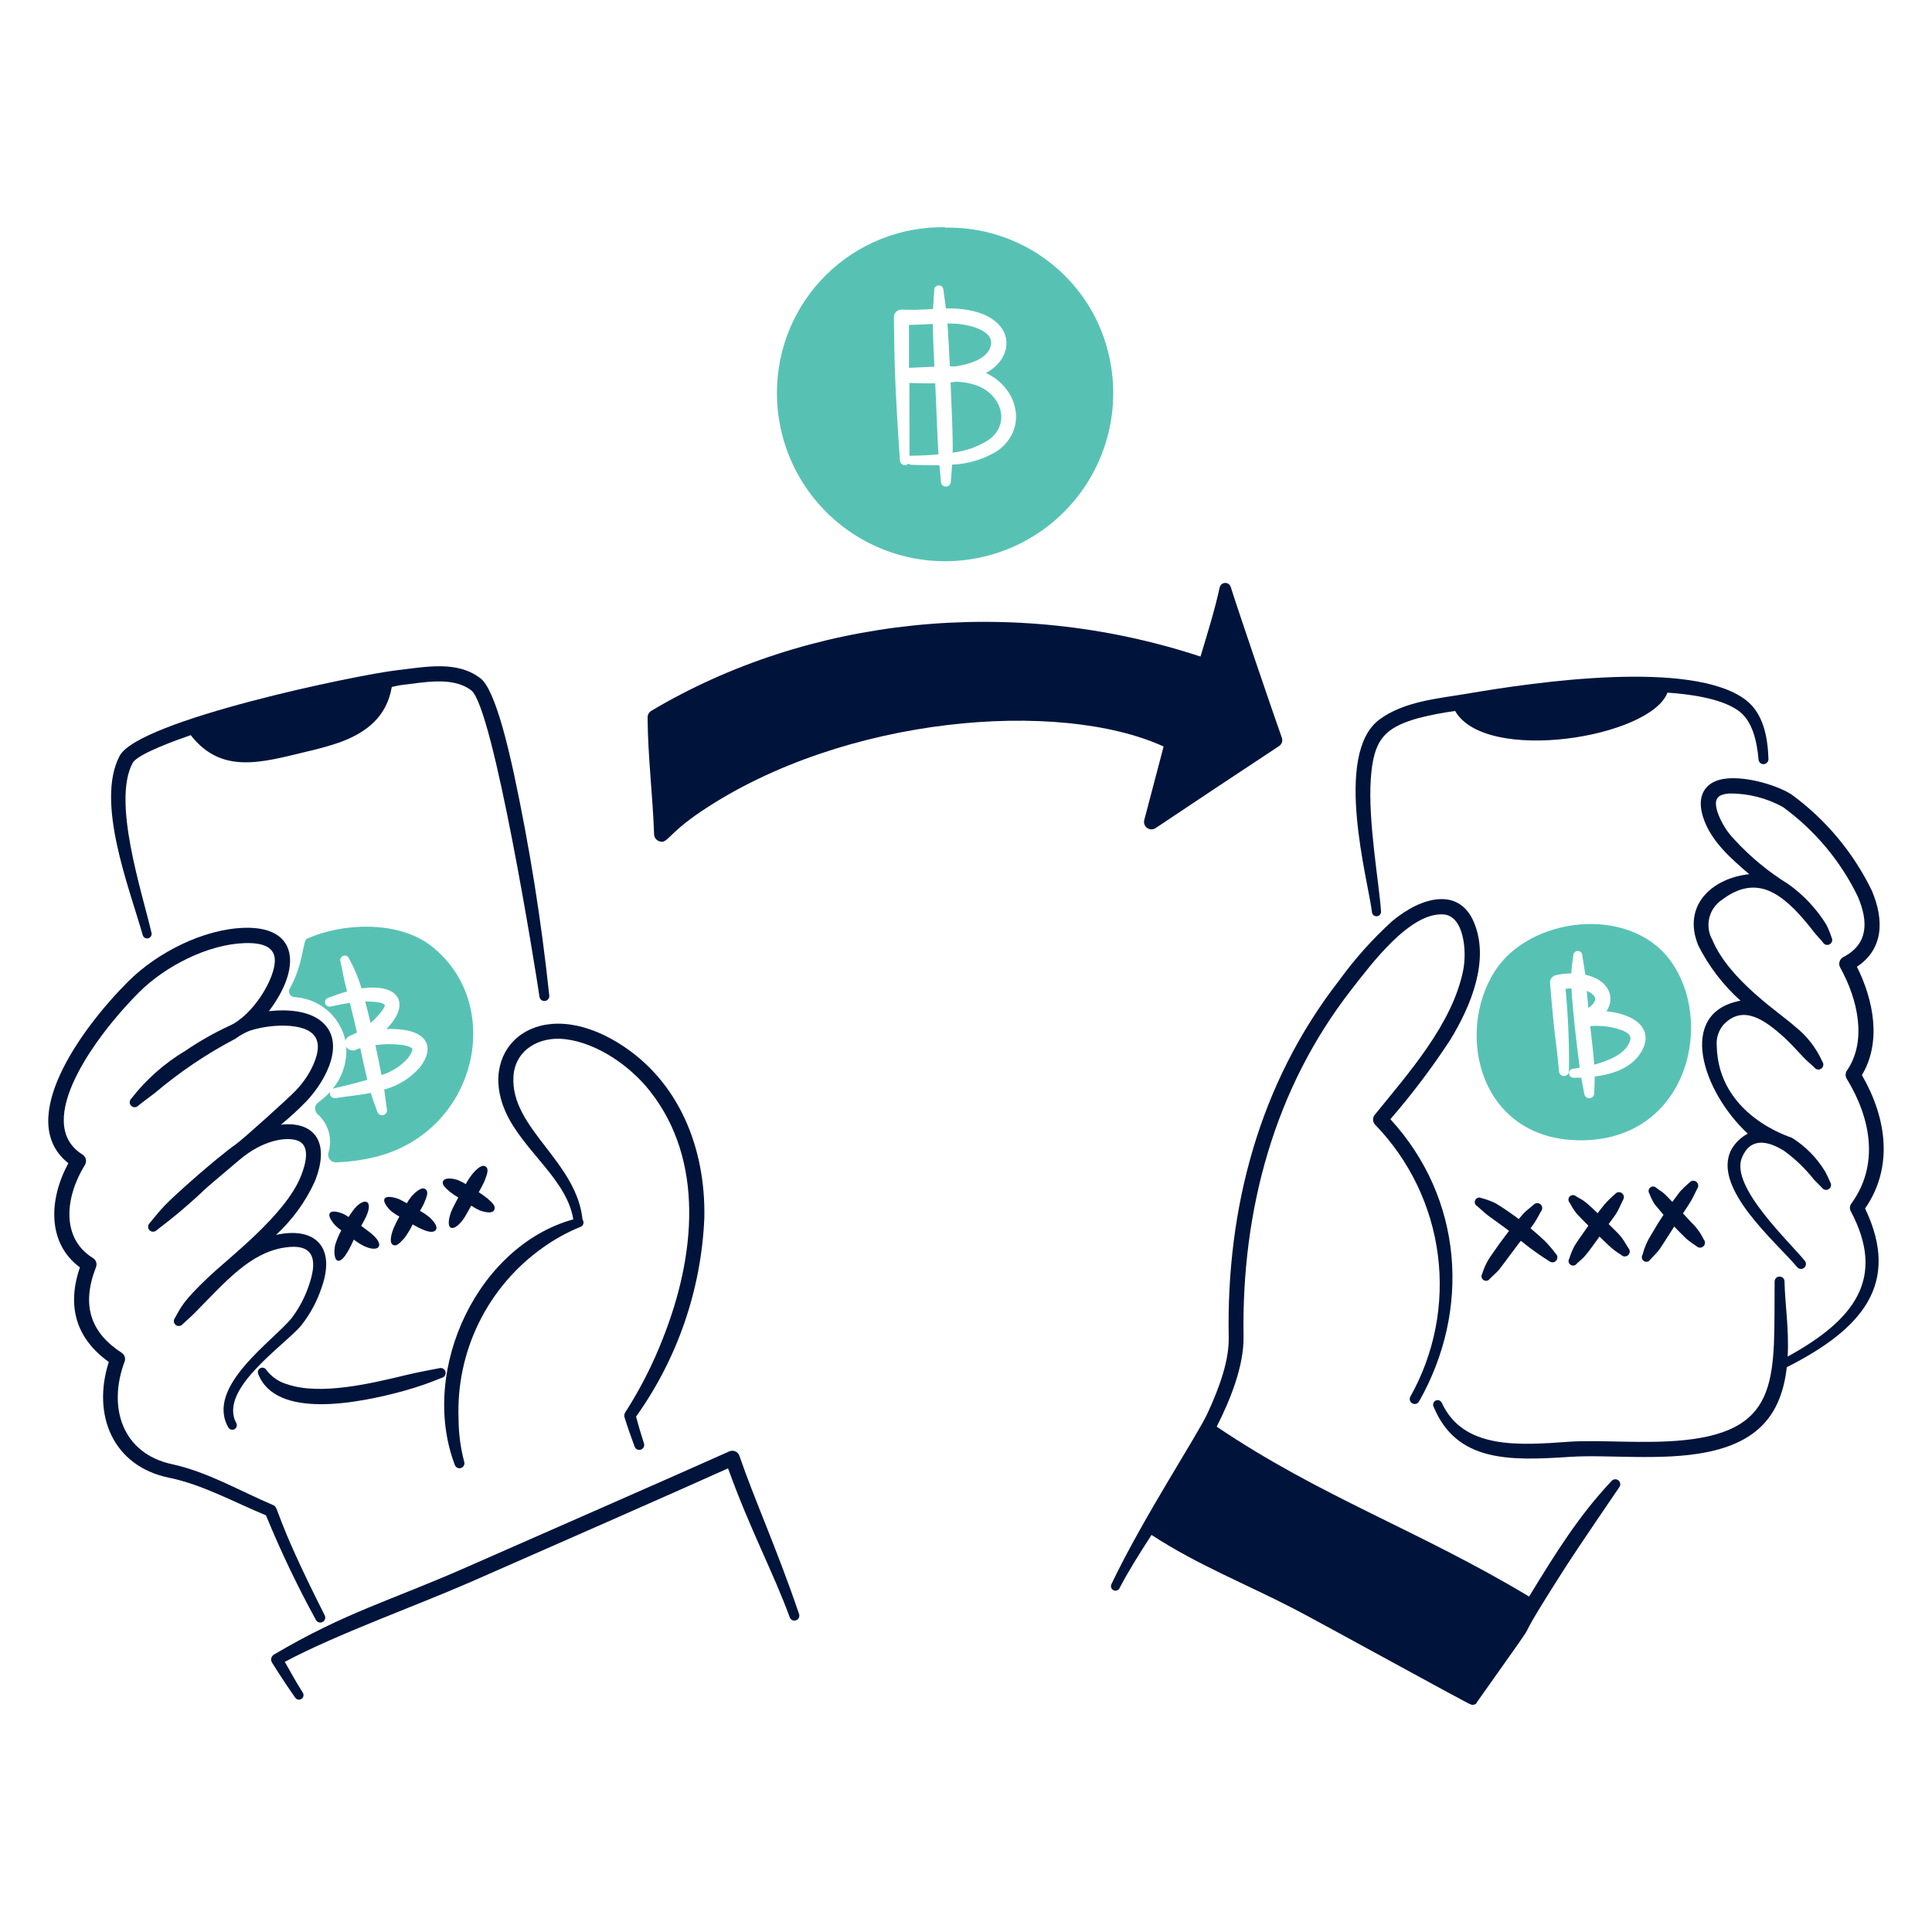 <svg width="120" height="120" viewBox="0 0 120 120" fill="none" xmlns="http://www.w3.org/2000/svg">
<path d="M58.036 22.775C57.993 21.907 57.953 21.001 57.939 20.119C57.433 20.145 56.939 20.179 56.459 20.179V22.848C56.484 22.842 56.491 22.851 58.036 22.775Z" fill="#57c2b4"/>
<path d="M58.998 22.751C59.11 22.751 59.222 22.754 59.333 22.759C60.199 22.63 61.386 22.292 61.55 21.429C61.726 20.529 60.218 20.149 59.289 20.102C59.142 20.095 58.994 20.092 58.845 20.092C58.901 20.8 58.963 21.977 58.998 22.751Z" fill="#57c2b4"/>
<path d="M58.088 23.809C57.539 23.821 57.003 23.805 56.518 23.787C56.458 23.787 56.491 23.507 56.491 28.323C56.616 28.274 56.941 28.342 58.291 28.221C58.225 27.375 58.165 25.314 58.088 23.809Z" fill="#57c2b4"/>
<path d="M68.003 19.665C67.124 17.967 65.787 16.55 64.143 15.573C62.499 14.597 60.615 14.1 58.703 14.14V14.114C57.338 14.09 55.982 14.339 54.715 14.846C53.447 15.353 52.293 16.107 51.321 17.065C50.348 18.023 49.576 19.166 49.05 20.425C48.524 21.685 48.255 23.037 48.257 24.403C48.256 25.982 48.612 27.542 49.3 28.964C49.989 30.386 50.991 31.634 52.231 32.612C53.471 33.591 54.917 34.276 56.46 34.615C58.003 34.954 59.603 34.938 61.139 34.569C62.675 34.201 64.108 33.488 65.329 32.486C66.549 31.483 67.527 30.216 68.188 28.781C68.848 27.346 69.175 25.78 69.142 24.201C69.11 22.621 68.72 21.07 68.001 19.663L68.003 19.665ZM61.92 28.028C61.077 28.535 60.119 28.821 59.136 28.86C59.117 29.207 59.086 29.564 59.057 29.903C59.059 29.944 59.053 29.986 59.038 30.024C59.023 30.063 59.001 30.099 58.972 30.129C58.944 30.159 58.909 30.183 58.871 30.199C58.833 30.215 58.792 30.224 58.75 30.224C58.709 30.224 58.668 30.215 58.63 30.199C58.592 30.183 58.557 30.159 58.529 30.129C58.5 30.099 58.477 30.063 58.463 30.024C58.448 29.986 58.442 29.944 58.444 29.903C58.415 29.585 58.349 28.917 58.347 28.898C57.725 28.913 57.123 28.882 56.603 28.868C56.536 28.867 56.473 28.842 56.423 28.799C56.381 28.842 56.327 28.872 56.269 28.885C56.21 28.898 56.148 28.894 56.092 28.872C56.036 28.851 55.987 28.813 55.952 28.765C55.917 28.716 55.897 28.657 55.895 28.597C55.574 23.829 55.553 22.456 55.52 19.699C55.519 19.635 55.532 19.572 55.558 19.513C55.583 19.454 55.62 19.401 55.667 19.357C55.714 19.313 55.769 19.28 55.829 19.258C55.89 19.237 55.954 19.228 56.018 19.232C56.663 19.257 57.309 19.242 57.952 19.189C57.971 18.794 58.004 18.401 58.03 18.005C58.03 17.931 58.059 17.861 58.11 17.809C58.161 17.756 58.231 17.726 58.304 17.723C58.377 17.721 58.449 17.747 58.503 17.797C58.557 17.846 58.59 17.914 58.595 17.987C58.645 18.38 58.704 18.767 58.752 19.157C63.05 19.087 63.346 22.065 61.235 23.165C63.263 24.102 63.87 26.668 61.92 28.028Z" fill="#57c2b4"/>
<path d="M60.692 23.953C60.282 23.806 59.852 23.724 59.416 23.707C59.292 23.725 59.167 23.741 59.042 23.753C59.109 25.38 59.192 27.057 59.17 28.113C59.97 28.025 60.739 27.753 61.415 27.317C62.782 26.326 62.22 24.534 60.692 23.953Z" fill="#57c2b4"/>
<path d="M79.62 45.828C79.068 44.277 76.937 38.029 76.443 36.456C76.42 36.382 76.373 36.317 76.31 36.272C76.246 36.227 76.17 36.204 76.092 36.207C76.014 36.21 75.939 36.238 75.879 36.287C75.819 36.337 75.777 36.405 75.759 36.48C75.434 37.949 75.029 39.234 74.564 40.78C62.828 36.912 50.152 38.374 40.453 44.151C40.382 44.194 40.324 44.254 40.284 44.325C40.244 44.397 40.222 44.477 40.223 44.559C40.238 47.027 40.544 49.386 40.627 51.819C40.63 51.912 40.66 52.001 40.713 52.077C40.766 52.153 40.841 52.211 40.927 52.245C41.47 52.454 41.389 51.843 43.611 50.357C52.449 44.447 65.797 43.403 72.274 46.367L71.074 50.927C71.049 51.018 71.052 51.114 71.083 51.204C71.115 51.293 71.172 51.37 71.249 51.426C71.326 51.481 71.417 51.511 71.512 51.513C71.606 51.515 71.699 51.487 71.777 51.435C72.794 50.747 77.905 47.351 79.445 46.339C79.527 46.286 79.589 46.207 79.621 46.114C79.653 46.022 79.652 45.921 79.62 45.828Z" fill="#00143B"/>
<path d="M39.506 87.991C39.661 88.567 39.826 89.121 39.994 89.638C40.008 89.676 40.015 89.717 40.014 89.758C40.012 89.799 40.002 89.84 39.985 89.877C39.968 89.914 39.943 89.948 39.913 89.975C39.882 90.003 39.846 90.024 39.808 90.037C39.769 90.051 39.728 90.057 39.687 90.054C39.646 90.052 39.606 90.041 39.569 90.023C39.532 90.004 39.499 89.979 39.472 89.948C39.446 89.916 39.425 89.88 39.413 89.841C39.197 89.264 38.983 88.647 38.787 88.02C38.773 87.971 38.771 87.919 38.779 87.868C38.787 87.818 38.806 87.769 38.834 87.727C39.767 86.277 40.55 84.736 41.174 83.129C43.202 78.015 43.773 72.08 40.363 67.76C39.132 66.2 37.082 64.774 35.094 64.543C33.494 64.356 32.002 65.203 31.892 66.849C31.681 70.116 35.912 72.162 36.195 75.889C36.199 75.961 36.174 76.032 36.126 76.087C36.079 76.142 36.012 76.176 35.94 76.183C35.867 76.19 35.795 76.168 35.738 76.123C35.681 76.078 35.644 76.013 35.634 75.941C35.363 73.325 32.473 71.512 31.383 69.017C29.627 65.005 33.473 61.673 38.506 64.845C42.16 67.147 43.84 71.294 43.747 75.662C43.556 80.095 42.082 84.378 39.506 87.991Z" fill="#00143B"/>
<path d="M35.876 75.668C29.761 77.149 25.994 85.028 28.247 90.983C28.26 91.022 28.28 91.058 28.306 91.088C28.332 91.119 28.364 91.144 28.4 91.163C28.436 91.181 28.475 91.192 28.515 91.195C28.555 91.199 28.596 91.194 28.634 91.181C28.711 91.156 28.775 91.1 28.812 91.028C28.849 90.956 28.857 90.872 28.833 90.794C28.605 89.933 28.487 89.046 28.483 88.154C28.397 86.081 28.831 84.019 29.745 82.156C30.66 80.294 32.026 78.689 33.72 77.49C34.443 76.972 35.223 76.542 36.046 76.206C36.082 76.195 36.115 76.177 36.143 76.153C36.172 76.129 36.195 76.1 36.212 76.067C36.23 76.034 36.24 75.998 36.243 75.961C36.247 75.924 36.243 75.887 36.232 75.851C36.221 75.816 36.203 75.783 36.179 75.754C36.155 75.726 36.126 75.703 36.093 75.685C36.06 75.668 36.024 75.657 35.987 75.654C35.95 75.651 35.913 75.655 35.877 75.666L35.876 75.668Z" fill="#00143B"/>
<path d="M18.729 82.302C19.273 81.606 19.694 80.822 19.973 79.984C20.893 77.395 19.507 76.176 17.143 76.703C18.156 75.772 18.974 74.648 19.547 73.397C20.585 70.814 19.405 69.632 17.447 69.857C17.997 69.406 18.521 68.925 19.018 68.417C20.326 67.03 21.451 64.745 20.015 63.484C19.188 62.756 17.799 62.68 16.7 62.806C18.74 60.121 18.548 57.512 15.147 57.629C12.612 57.716 9.759 59.167 7.956 60.968C4.964 63.961 0.919 69.624 4.246 72.248C3.031 74.483 2.915 77.206 4.963 78.719C4.13 81.154 4.736 83.144 6.757 84.593C5.704 87.886 7.005 91.067 10.502 91.785C12.566 92.205 14.522 93.296 16.52 94.12C17.433 96.345 18.47 98.516 19.627 100.625C19.666 100.694 19.731 100.745 19.807 100.767C19.883 100.79 19.965 100.782 20.035 100.745C20.106 100.709 20.16 100.646 20.185 100.571C20.211 100.496 20.206 100.414 20.173 100.342C16.898 93.862 17.371 93.652 16.959 93.481C14.888 92.603 12.908 91.427 10.679 90.942C7.606 90.278 6.671 87.428 7.739 84.572C7.776 84.474 7.778 84.366 7.745 84.267C7.713 84.168 7.647 84.083 7.559 84.026C5.651 82.783 5.026 81.101 5.962 78.706C6.002 78.605 6.005 78.492 5.971 78.388C5.936 78.285 5.866 78.196 5.773 78.139C3.771 76.904 4.047 74.336 5.273 72.359C5.338 72.253 5.36 72.125 5.331 72.004C5.303 71.883 5.228 71.778 5.123 71.711C1.955 69.731 5.985 64.282 8.63 61.639C10.259 60.013 12.893 58.658 15.182 58.579C16.477 58.534 17.029 58.909 17.068 59.578C17.136 60.74 15.698 63.094 14.225 63.725C13.277 64.167 12.366 64.685 11.501 65.274C10.21 66.046 9.075 67.051 8.153 68.239C8.123 68.267 8.098 68.301 8.082 68.339C8.065 68.377 8.056 68.417 8.056 68.459C8.055 68.5 8.063 68.541 8.078 68.579C8.094 68.618 8.117 68.653 8.147 68.682C8.176 68.711 8.211 68.734 8.249 68.749C8.288 68.764 8.329 68.772 8.37 68.771C8.412 68.77 8.452 68.761 8.49 68.744C8.528 68.727 8.562 68.702 8.59 68.672C8.929 68.395 9.283 68.152 9.626 67.882C11.163 66.58 12.839 65.451 14.623 64.516C14.894 64.315 15.189 64.15 15.502 64.023C16.305 63.767 17.149 63.664 17.991 63.719C19.81 63.872 20.132 64.82 19.328 66.409C19.064 66.908 18.73 67.368 18.336 67.772C17.954 68.177 15.067 70.789 14.62 71.095C14.084 71.466 12.949 72.415 12.306 72.974C10.031 74.966 10.086 75.026 9.293 75.974C9.264 76.002 9.241 76.036 9.225 76.073C9.209 76.11 9.2 76.15 9.2 76.191C9.199 76.231 9.206 76.271 9.221 76.309C9.236 76.347 9.258 76.381 9.286 76.41C9.314 76.439 9.348 76.462 9.385 76.478C9.422 76.495 9.462 76.503 9.503 76.504C9.543 76.504 9.583 76.497 9.621 76.482C9.658 76.467 9.693 76.445 9.722 76.417C10.798 75.604 11.828 74.731 12.804 73.8C13.475 73.214 14.165 72.649 14.851 72.06C16.34 70.784 17.809 70.601 18.476 70.841C19.288 71.134 19.01 72.251 18.69 73.052C17.722 75.488 14.163 78.156 12.901 79.369C11.401 80.804 11.284 81.109 10.861 81.866C10.836 81.898 10.818 81.935 10.808 81.974C10.797 82.013 10.795 82.054 10.8 82.094C10.811 82.175 10.854 82.249 10.919 82.298C10.984 82.347 11.066 82.369 11.147 82.358C11.228 82.347 11.301 82.305 11.351 82.24C11.438 82.157 11.894 81.754 12.084 81.56C14.054 79.558 15.524 77.826 17.664 77.489C19.347 77.223 19.781 78.053 19.224 79.722C18.984 80.48 18.619 81.193 18.144 81.831C17.051 83.234 12.71 86.119 14.188 88.671C14.226 88.733 14.287 88.778 14.357 88.796C14.428 88.814 14.503 88.804 14.567 88.768C14.63 88.733 14.677 88.674 14.698 88.604C14.72 88.534 14.713 88.459 14.68 88.394C13.52 86.286 17.71 83.549 18.729 82.302Z" fill="#00143B"/>
<path d="M17.689 103.219C18.062 103.879 18.401 104.497 18.811 105.139C18.849 105.201 18.861 105.275 18.846 105.346C18.831 105.417 18.789 105.48 18.729 105.521C18.668 105.561 18.595 105.577 18.523 105.565C18.451 105.553 18.387 105.514 18.343 105.455C17.977 104.932 17.536 104.289 16.892 103.261C16.867 103.22 16.851 103.175 16.845 103.128C16.838 103.08 16.84 103.032 16.852 102.986C16.864 102.94 16.885 102.897 16.914 102.859C16.943 102.821 16.979 102.789 17.02 102.765C21.476 100.134 24.272 99.415 28.904 97.373C32.177 95.933 43.124 91.133 45.294 90.149C45.353 90.122 45.417 90.108 45.481 90.107C45.546 90.106 45.61 90.119 45.669 90.145C45.728 90.17 45.782 90.207 45.826 90.255C45.87 90.302 45.904 90.358 45.925 90.419C46.856 93.14 48.256 96.2 49.633 100.253C49.659 100.329 49.653 100.412 49.618 100.485C49.583 100.557 49.52 100.613 49.445 100.64C49.369 100.667 49.286 100.663 49.212 100.63C49.139 100.596 49.082 100.535 49.054 100.46C48.022 97.64 46.613 95.06 45.22 91.202C43.2 92.122 32.56 96.807 29.284 98.238C25.754 99.78 20.996 101.466 17.689 103.219Z" fill="#00143B"/>
<path d="M22.814 67.067C22.656 66.413 22.514 65.756 22.378 65.101C22.213 65.151 22.27 65.145 22.078 65.218C21.974 65.257 21.86 65.258 21.756 65.222C21.651 65.185 21.563 65.113 21.506 65.018C21.567 65.962 21.267 66.895 20.666 67.626C20.776 67.572 21.505 67.448 22.814 67.067Z" fill="#57c2b4"/>
<path d="M26.629 58.639C24.615 57.199 21.282 57.313 19.065 58.305C18.796 58.417 18.871 59.847 17.991 61.413C17.964 61.465 17.95 61.522 17.95 61.58C17.95 61.639 17.965 61.696 17.993 61.747C18.02 61.798 18.06 61.842 18.108 61.874C18.157 61.907 18.213 61.926 18.271 61.932C19.022 61.969 19.74 62.251 20.314 62.736C20.889 63.221 21.288 63.882 21.451 64.616C21.473 64.728 21.431 64.485 21.698 64.351C21.861 64.287 22.018 64.213 22.171 64.128C22.035 63.514 21.883 62.903 21.73 62.29C21.327 62.35 20.928 62.432 20.53 62.521C20.46 62.536 20.387 62.525 20.325 62.488C20.263 62.452 20.218 62.393 20.198 62.325C20.178 62.256 20.184 62.182 20.216 62.118C20.249 62.055 20.304 62.005 20.371 61.981C20.764 61.837 21.151 61.696 21.553 61.582C21.278 60.478 21.303 60.426 21.148 59.729C21.123 59.659 21.126 59.582 21.158 59.514C21.189 59.447 21.247 59.394 21.317 59.369C21.387 59.343 21.464 59.347 21.532 59.379C21.6 59.41 21.652 59.467 21.677 59.537C22.003 60.125 22.264 60.746 22.457 61.39C24.838 61.063 25.531 62.366 23.996 63.916C26.677 63.824 27.036 65.095 26.063 66.313C25.481 66.974 24.715 67.448 23.863 67.674C23.923 68.044 23.97 68.497 24.029 68.888C24.039 68.928 24.041 68.968 24.035 69.008C24.029 69.048 24.016 69.087 23.995 69.121C23.974 69.156 23.947 69.186 23.915 69.21C23.882 69.234 23.846 69.252 23.806 69.262C23.767 69.272 23.727 69.274 23.687 69.268C23.647 69.262 23.608 69.249 23.574 69.228C23.539 69.207 23.509 69.18 23.485 69.148C23.46 69.115 23.443 69.079 23.433 69.04C23.282 68.624 23.152 68.286 23.03 67.884C22.272 68.038 21.502 68.093 20.861 68.206C20.809 68.216 20.755 68.214 20.704 68.198C20.654 68.181 20.608 68.153 20.572 68.114C20.536 68.075 20.51 68.027 20.498 67.976C20.485 67.924 20.486 67.87 20.501 67.819C19.886 68.503 19.601 68.447 19.576 68.824C19.572 68.893 19.582 68.962 19.607 69.026C19.633 69.09 19.671 69.148 19.721 69.196C20.054 69.489 20.295 69.871 20.416 70.298C20.536 70.725 20.53 71.177 20.4 71.6C20.381 71.672 20.378 71.748 20.394 71.821C20.409 71.894 20.441 71.962 20.488 72.02C20.535 72.079 20.595 72.125 20.663 72.155C20.731 72.186 20.805 72.2 20.88 72.196C21.736 72.164 22.586 72.043 23.417 71.836C29.774 70.161 31.405 62.15 26.629 58.639Z" fill="#57c2b4"/>
<path d="M23.885 62.405C23.729 62.212 22.931 62.206 22.685 62.208C22.792 62.612 22.892 63.011 23.015 63.536C23.081 63.481 23.146 63.424 23.208 63.367C23.348 63.236 24 62.547 23.885 62.405Z" fill="#57c2b4"/>
<path d="M25.329 65.73C25.421 65.61 25.648 65.29 25.609 65.153C25.572 65.037 25.223 64.949 25.082 64.921C24.498 64.833 23.904 64.831 23.318 64.915C23.449 65.533 23.573 66.153 23.696 66.775C24.324 66.58 24.889 66.219 25.329 65.73Z" fill="#57c2b4"/>
<path d="M16.04 85.342C17.137 88.156 22.203 87.182 25.105 86.384C25.903 86.162 26.688 85.891 27.454 85.574C27.493 85.563 27.53 85.545 27.562 85.52C27.594 85.495 27.621 85.464 27.641 85.428C27.661 85.393 27.673 85.354 27.678 85.313C27.683 85.273 27.68 85.232 27.669 85.193C27.658 85.154 27.639 85.117 27.613 85.085C27.588 85.053 27.557 85.027 27.521 85.007C27.486 84.988 27.446 84.975 27.406 84.971C27.366 84.966 27.325 84.97 27.286 84.982C26.603 85.116 25.975 85.225 25.215 85.408C23.076 85.924 19.919 86.686 17.855 85.984C17.328 85.838 16.866 85.521 16.539 85.084C16.502 85.022 16.443 84.977 16.374 84.958C16.305 84.938 16.232 84.946 16.168 84.979C16.105 85.012 16.056 85.068 16.032 85.135C16.009 85.203 16.012 85.277 16.04 85.342Z" fill="#00143B"/>
<path d="M34.114 61.816C33.624 57.181 32.889 52.577 31.912 48.02C31.628 46.736 30.785 42.86 29.849 42.137C28.398 41.01 26.44 41.426 24.732 41.619C22.183 41.909 8.612 44.732 7.432 46.948C5.916 49.816 8.032 55.136 8.861 58.068C8.87 58.105 8.885 58.139 8.907 58.17C8.929 58.201 8.957 58.227 8.99 58.246C9.022 58.266 9.058 58.279 9.095 58.285C9.132 58.29 9.17 58.288 9.207 58.279C9.243 58.269 9.278 58.253 9.308 58.23C9.338 58.207 9.363 58.178 9.381 58.146C9.4 58.113 9.412 58.077 9.416 58.039C9.421 58.002 9.418 57.964 9.407 57.928C8.797 55.315 6.953 49.76 8.243 47.383C8.555 46.805 11.227 45.872 11.847 45.662C13.762 48.122 16.258 47.357 19.078 46.677C19.752 46.526 20.417 46.34 21.072 46.12C22.805 45.494 24.028 44.483 24.334 42.669C24.394 42.657 24.754 42.572 24.839 42.562C26.285 42.397 28.117 41.988 29.272 42.882C30.643 43.941 33.261 60.196 33.505 61.892C33.508 61.934 33.52 61.974 33.539 62.011C33.559 62.047 33.585 62.08 33.617 62.106C33.65 62.132 33.687 62.151 33.727 62.163C33.766 62.174 33.808 62.177 33.849 62.172C33.89 62.167 33.93 62.153 33.966 62.132C34.002 62.111 34.033 62.084 34.057 62.05C34.082 62.017 34.1 61.979 34.11 61.939C34.119 61.898 34.121 61.856 34.114 61.816Z" fill="#00143B"/>
<path d="M109.843 47.143C109.795 45.752 109.519 44.298 108.416 43.462C105.065 40.952 95.366 42.362 91.216 43.07C89.4 43.382 87.196 43.546 85.66 44.705C82.798 46.877 84.98 54.711 85.216 56.657C85.223 56.731 85.259 56.8 85.317 56.848C85.374 56.895 85.448 56.918 85.522 56.911C85.597 56.905 85.665 56.869 85.713 56.811C85.761 56.754 85.784 56.68 85.777 56.605C85.675 54.944 84.953 50.978 85.144 48.355C85.313 46.037 85.905 45.211 88.102 44.602C88.852 44.41 89.614 44.262 90.382 44.161C92.28 47.471 102.512 45.814 103.568 43.021C104.888 43.11 106.852 43.359 107.941 44.117C108.854 44.743 109.127 46.056 109.226 47.177C109.232 47.258 109.269 47.333 109.33 47.387C109.392 47.44 109.471 47.467 109.552 47.462C109.633 47.457 109.709 47.42 109.763 47.36C109.817 47.3 109.845 47.22 109.841 47.139L109.843 47.143Z" fill="#00143B"/>
<path d="M100.82 64.02C100.168 63.771 99.467 63.674 98.771 63.736C98.863 64.532 98.96 65.329 99.019 66.127C99.773 65.926 100.791 65.547 101.153 64.859C101.386 64.431 101.273 64.229 100.82 64.02Z" fill="#57c2b4"/>
<path d="M98.654 62.612C98.834 62.486 99.101 62.248 99.08 62.031C99.059 61.814 98.764 61.63 98.558 61.546C98.59 61.901 98.621 62.257 98.654 62.612Z" fill="#57c2b4"/>
<path d="M103.686 59.58C101.133 56.229 95.026 56.926 92.847 60.321C90.322 64.254 91.947 71.044 98.499 70.821C104.912 70.588 106.532 63.319 103.686 59.58ZM101.96 65.307C101.38 66.314 100.206 66.721 99.052 66.867C99.052 67.209 99.032 67.544 99.016 67.887C99.021 67.969 98.994 68.049 98.94 68.11C98.886 68.171 98.81 68.209 98.728 68.214C98.647 68.219 98.567 68.192 98.505 68.138C98.444 68.084 98.407 68.007 98.402 67.926C98.342 67.592 98.269 67.266 98.21 66.935C98.049 66.94 97.894 66.942 97.749 66.942C97.675 66.946 97.602 66.921 97.546 66.872C97.49 66.823 97.456 66.753 97.451 66.679C97.446 66.605 97.471 66.531 97.52 66.475C97.569 66.419 97.638 66.385 97.712 66.379C97.841 66.364 97.978 66.345 98.119 66.319C97.911 64.715 97.694 62.916 97.604 61.393C97.487 61.393 97.365 61.401 97.238 61.417C97.402 63.11 97.473 64.812 97.45 66.513C97.452 66.594 97.422 66.673 97.367 66.733C97.312 66.793 97.236 66.829 97.154 66.833C97.114 66.835 97.074 66.828 97.036 66.814C96.998 66.8 96.963 66.779 96.934 66.752C96.904 66.724 96.88 66.692 96.863 66.655C96.846 66.618 96.837 66.579 96.835 66.538C96.626 64.27 96.595 64.939 96.276 61.057C96.268 60.944 96.301 60.832 96.369 60.741C96.438 60.651 96.537 60.588 96.648 60.565C96.959 60.499 97.276 60.463 97.594 60.458C97.617 60.089 97.66 59.722 97.72 59.357C97.719 59.319 97.725 59.282 97.739 59.246C97.752 59.211 97.773 59.178 97.799 59.151C97.826 59.123 97.858 59.102 97.893 59.087C97.928 59.072 97.965 59.065 98.004 59.065C98.041 59.066 98.079 59.074 98.114 59.089C98.149 59.104 98.18 59.126 98.206 59.154C98.232 59.181 98.252 59.214 98.266 59.25C98.279 59.286 98.284 59.324 98.282 59.362C98.318 59.618 98.402 60.067 98.462 60.54C99.951 60.863 100.346 61.971 99.779 62.813C101.545 62.987 102.755 63.892 101.96 65.308V65.307Z" fill="#57c2b4"/>
<path d="M91.75 74.913C91.865 75.01 92.207 75.333 92.431 75.502C92.899 75.852 93.395 76.185 93.865 76.556C94.599 77.213 95.387 77.807 96.221 78.329C96.283 78.383 96.363 78.411 96.445 78.406C96.526 78.4 96.602 78.363 96.656 78.302C96.71 78.24 96.737 78.16 96.732 78.079C96.727 77.997 96.69 77.921 96.628 77.867C96.42 77.589 96.194 77.325 95.951 77.077C95.018 76.199 93.999 75.418 92.909 74.745C92.623 74.603 92.322 74.493 92.012 74.415C91.98 74.398 91.944 74.387 91.907 74.384C91.87 74.38 91.833 74.384 91.798 74.395C91.763 74.406 91.73 74.424 91.701 74.447C91.673 74.471 91.649 74.5 91.632 74.533C91.615 74.565 91.604 74.601 91.601 74.638C91.597 74.675 91.601 74.712 91.612 74.747C91.623 74.783 91.641 74.815 91.664 74.844C91.688 74.872 91.717 74.896 91.75 74.913Z" fill="#00143B"/>
<path d="M92.533 79.426C93.318 78.66 92.746 79.342 94.273 77.311C94.61 76.863 94.977 76.438 95.293 75.972C95.453 75.733 95.572 75.482 95.719 75.233C95.745 75.202 95.765 75.166 95.777 75.128C95.789 75.089 95.794 75.049 95.79 75.008C95.787 74.968 95.775 74.929 95.757 74.893C95.738 74.858 95.713 74.826 95.682 74.8C95.651 74.774 95.615 74.754 95.577 74.742C95.538 74.73 95.498 74.725 95.457 74.729C95.417 74.732 95.378 74.744 95.342 74.762C95.306 74.781 95.275 74.806 95.249 74.837C95.039 75.017 94.825 75.171 94.632 75.367C93.931 76.165 93.281 77.007 92.686 77.887C92.409 78.257 92.199 78.673 92.065 79.115C92.024 79.178 92.009 79.254 92.024 79.327C92.039 79.401 92.082 79.465 92.145 79.506C92.207 79.547 92.283 79.562 92.357 79.547C92.43 79.532 92.494 79.489 92.536 79.427L92.533 79.426Z" fill="#00143B"/>
<path d="M97.5 74.71C97.608 74.919 97.732 75.12 97.872 75.309C98.128 75.63 99.492 76.954 99.929 77.365C100.162 77.584 100.418 77.777 100.693 77.942C100.748 78.002 100.825 78.037 100.907 78.04C100.989 78.043 101.068 78.013 101.128 77.958C101.188 77.902 101.223 77.825 101.226 77.743C101.229 77.662 101.199 77.582 101.143 77.522C100.637 76.698 100.783 76.888 99.653 75.77C98.384 74.51 98.383 74.59 97.901 74.312C97.875 74.286 97.844 74.265 97.809 74.251C97.775 74.236 97.739 74.229 97.702 74.229C97.665 74.229 97.628 74.236 97.594 74.25C97.559 74.264 97.528 74.284 97.502 74.311C97.475 74.337 97.454 74.368 97.44 74.402C97.426 74.436 97.418 74.473 97.418 74.51C97.418 74.547 97.425 74.583 97.439 74.618C97.453 74.652 97.474 74.683 97.5 74.71Z" fill="#00143B"/>
<path d="M97.942 78.48C98.482 77.997 98.37 78.164 99.494 76.603C100.559 75.137 100.318 75.566 100.808 74.531C100.854 74.464 100.872 74.383 100.858 74.303C100.845 74.224 100.8 74.153 100.735 74.106C100.67 74.059 100.589 74.04 100.509 74.052C100.429 74.064 100.358 74.106 100.309 74.171C100.082 74.362 99.869 74.569 99.673 74.792C99.089 75.499 97.965 77.082 97.776 77.422C97.653 77.662 97.552 77.913 97.472 78.17C97.431 78.233 97.416 78.309 97.431 78.382C97.446 78.455 97.49 78.519 97.552 78.56C97.615 78.601 97.691 78.616 97.764 78.601C97.837 78.586 97.901 78.542 97.942 78.48Z" fill="#00143B"/>
<path d="M102.448 74.138C102.532 74.367 102.64 74.586 102.77 74.792C103.376 75.544 104.03 76.257 104.726 76.926C104.927 77.098 105.141 77.255 105.365 77.395C105.42 77.455 105.497 77.491 105.578 77.494C105.659 77.498 105.739 77.469 105.799 77.414C105.859 77.359 105.895 77.282 105.899 77.201C105.902 77.119 105.873 77.04 105.818 76.98C105.626 76.579 105.361 76.217 105.038 75.912C103.038 73.733 103.438 74.203 102.889 73.789C102.841 73.735 102.775 73.702 102.703 73.696C102.632 73.689 102.56 73.711 102.504 73.755C102.448 73.8 102.41 73.864 102.4 73.936C102.389 74.007 102.406 74.079 102.448 74.138Z" fill="#00143B"/>
<path d="M102.505 78.228C103.234 77.448 102.828 77.981 104.114 75.985C104.418 75.513 104.754 75.062 105.038 74.58C105.185 74.332 105.289 74.074 105.425 73.82C105.471 73.755 105.49 73.675 105.477 73.597C105.465 73.519 105.423 73.448 105.36 73.4C105.297 73.351 105.218 73.329 105.139 73.338C105.06 73.347 104.988 73.386 104.937 73.447C104.729 73.625 104.531 73.815 104.344 74.015C103.694 74.863 103.1 75.752 102.567 76.678C102.318 77.065 102.133 77.491 102.021 77.938C102.001 77.969 101.987 78.005 101.98 78.042C101.974 78.08 101.975 78.118 101.984 78.155C101.992 78.191 102.008 78.226 102.031 78.257C102.053 78.287 102.081 78.313 102.114 78.332C102.146 78.352 102.182 78.364 102.22 78.369C102.257 78.374 102.296 78.372 102.332 78.362C102.369 78.352 102.403 78.335 102.432 78.312C102.462 78.288 102.487 78.259 102.505 78.226V78.228Z" fill="#00143B"/>
<path d="M115.647 66.775C116.868 64.747 116.386 62.149 115.337 60.047C116.99 58.946 117.038 57.149 116.264 55.32C115.114 52.951 113.401 50.9 111.275 49.346C110.255 48.686 107.782 47.993 106.541 48.525C105.81 48.839 105.405 49.565 105.779 50.745C106.248 52.228 107.489 53.302 108.648 54.297C106.297 54.55 104.462 56.277 105.493 58.743C106.146 60.033 107.032 61.19 108.107 62.156C104.105 62.896 105.752 67.819 108.559 70.413C108.135 70.636 107.783 70.975 107.545 71.39C106.276 73.757 110.333 77.159 111.618 78.695C111.643 78.728 111.675 78.755 111.71 78.776C111.746 78.796 111.786 78.809 111.827 78.814C111.868 78.819 111.909 78.815 111.949 78.804C111.988 78.792 112.025 78.773 112.057 78.746C112.089 78.72 112.115 78.688 112.135 78.652C112.154 78.615 112.166 78.575 112.169 78.534C112.173 78.493 112.168 78.452 112.155 78.412C112.142 78.373 112.122 78.337 112.094 78.306C111.176 77.153 107.461 73.717 108.19 71.917C108.715 70.613 109.813 70.858 110.809 71.478C111.506 71.982 112.129 72.581 112.66 73.258C112.829 73.438 113.003 73.598 113.171 73.777C113.218 73.842 113.288 73.887 113.367 73.901C113.446 73.916 113.527 73.899 113.594 73.854C113.661 73.81 113.707 73.741 113.724 73.662C113.74 73.584 113.726 73.502 113.683 73.434C113.576 73.202 113.479 72.974 113.353 72.75C112.84 71.908 112.139 71.197 111.305 70.672C111.245 70.636 106.703 69.301 106.629 64.928C106.611 64.695 106.64 64.461 106.714 64.24C106.788 64.018 106.905 63.813 107.059 63.637C108.259 62.381 109.601 63.332 110.826 64.443C111.28 64.856 111.679 65.324 112.102 65.758C112.294 65.953 112.501 66.114 112.692 66.304C112.74 66.37 112.812 66.415 112.893 66.428C112.973 66.441 113.056 66.422 113.122 66.374C113.189 66.326 113.233 66.254 113.246 66.173C113.26 66.093 113.24 66.01 113.192 65.944C112.806 65.08 112.214 64.324 111.469 63.741C110.624 62.961 107.41 60.902 106.36 58.381C106.124 57.965 106.055 57.475 106.168 57.011C106.28 56.547 106.566 56.143 106.966 55.882C109.006 54.335 110.462 55.501 111.49 56.512C111.917 56.957 112.318 57.427 112.69 57.919C112.862 58.132 113.053 58.316 113.224 58.532C113.263 58.604 113.33 58.657 113.409 58.679C113.488 58.702 113.572 58.692 113.644 58.652C113.715 58.613 113.768 58.546 113.791 58.467C113.813 58.389 113.803 58.304 113.764 58.232C113.674 57.954 113.563 57.682 113.431 57.421C112.818 56.436 112.016 55.582 111.07 54.91C109.845 54.154 108.73 53.234 107.755 52.175C107.276 51.687 106.91 51.1 106.683 50.455C106.414 49.612 106.676 49.349 107.39 49.286C108.567 49.27 109.728 49.563 110.756 50.137C112.732 51.579 114.323 53.484 115.392 55.684C116.07 57.279 116.023 58.651 114.492 59.446C114.436 59.475 114.386 59.515 114.346 59.563C114.306 59.612 114.276 59.668 114.258 59.728C114.239 59.789 114.234 59.852 114.24 59.915C114.247 59.977 114.266 60.038 114.297 60.093C115.385 62.051 115.986 64.646 114.717 66.494C114.666 66.568 114.637 66.655 114.635 66.745C114.632 66.835 114.655 66.924 114.702 67C116.242 69.52 116.714 72.396 114.986 74.762C114.938 74.827 114.909 74.905 114.902 74.986C114.896 75.068 114.912 75.149 114.95 75.221C117.175 79.405 115.173 81.989 111.036 84.258C111.128 82.542 110.865 80.98 110.84 79.596C110.84 79.515 110.808 79.436 110.75 79.379C110.692 79.321 110.614 79.289 110.533 79.289C110.451 79.289 110.373 79.321 110.315 79.379C110.258 79.436 110.225 79.515 110.225 79.596C110.17 85.421 110.693 88.819 104.629 89.447C102.145 89.705 99.381 89.415 97.459 89.549C94.302 89.779 90.878 90.02 89.551 87.128C89.52 87.061 89.464 87.01 89.395 86.984C89.326 86.957 89.25 86.959 89.183 86.989C89.116 87.018 89.062 87.072 89.034 87.14C89.006 87.208 89.006 87.284 89.034 87.352C90.461 90.832 93.761 90.736 97.524 90.488C99.779 90.332 103.183 90.754 105.953 90.209C109.124 89.587 110.641 87.929 110.981 84.92C115.642 82.559 118.084 79.76 115.845 75.06C117.618 72.493 117.188 69.451 115.647 66.775Z" fill="#00143B"/>
<path d="M22.973 76.545C22.793 76.406 22.613 76.272 22.433 76.139C22.504 76.014 22.575 75.889 22.642 75.763C23.324 74.485 22.578 74.283 21.904 75.219C21.815 75.338 21.731 75.463 21.65 75.591C21.558 75.523 21.459 75.463 21.356 75.411C21.278 75.373 20.651 75.111 20.487 75.351C20.331 75.58 20.787 76.075 20.847 76.136C20.957 76.239 21.074 76.334 21.197 76.421C21.037 76.713 20.908 77.022 20.814 77.342C20.761 77.563 20.711 78.225 20.975 78.302C21.356 78.413 21.847 77.262 21.975 76.994C22.176 77.15 22.392 77.286 22.62 77.4C23.564 77.836 23.98 77.329 22.973 76.545Z" fill="#00143B"/>
<path d="M26.652 75.587C26.476 75.444 26.287 75.317 26.088 75.21C26.276 74.866 26.294 74.843 26.333 74.751C26.544 74.256 26.623 74.001 26.417 73.855C26.153 73.665 25.657 74.196 25.554 74.318C25.446 74.449 25.351 74.589 25.268 74.738C25.208 74.704 24.863 74.511 24.758 74.47C24.698 74.446 24.044 74.206 23.891 74.448C23.737 74.69 24.236 75.174 24.298 75.228C24.457 75.353 24.627 75.466 24.804 75.564C24.667 75.808 24.544 76.059 24.435 76.316C24.357 76.506 24.135 77.164 24.398 77.315C24.59 77.425 24.75 77.309 25.108 76.913C25.31 76.644 25.485 76.355 25.63 76.051C25.987 76.25 26.847 76.744 27.077 76.382C27.248 76.119 26.713 75.639 26.652 75.587Z" fill="#00143B"/>
<path d="M30.303 74.46C30.122 74.314 29.934 74.178 29.738 74.052C29.824 73.894 30.038 73.499 30.104 73.332C30.284 72.865 30.374 72.584 30.147 72.443C29.869 72.271 29.398 72.847 29.307 72.961C29.165 73.146 29.037 73.341 28.925 73.546C28.76 73.441 28.585 73.353 28.403 73.282C28.217 73.222 27.64 73.097 27.526 73.36C27.432 73.569 27.598 73.72 27.935 74.02C28.104 74.151 28.28 74.271 28.465 74.38C28.366 74.56 28.076 75.104 28.009 75.297C27.599 76.468 28.186 76.563 28.789 75.711C28.89 75.571 28.931 75.487 29.269 74.885C29.434 74.997 29.608 75.095 29.789 75.177C29.861 75.205 30.534 75.452 30.689 75.167C30.824 74.918 30.589 74.72 30.303 74.46Z" fill="#00143B"/>
<path d="M100.524 91.95C100.493 91.924 100.457 91.905 100.418 91.893C100.38 91.882 100.339 91.878 100.299 91.882C100.259 91.886 100.22 91.898 100.184 91.917C100.148 91.936 100.117 91.962 100.091 91.993C98.105 94.103 96.684 96.356 94.975 99.165C88.154 95.062 82.047 92.986 75.572 88.613C76.397 86.98 77.264 84.871 77.239 83.033C77.107 75.113 79.178 67.574 83.932 61.475C85.192 59.855 87.573 56.66 89.65 56.795C90.92 56.877 91.126 59.062 90.879 60.282C90.198 63.609 87.519 66.615 85.387 69.245C85.316 69.332 85.279 69.443 85.284 69.556C85.289 69.669 85.335 69.777 85.414 69.858C87.548 72.063 88.913 74.897 89.307 77.94C89.701 80.983 89.102 84.071 87.6 86.747C87.56 86.818 87.551 86.903 87.573 86.982C87.596 87.06 87.648 87.127 87.72 87.167C87.792 87.207 87.876 87.216 87.955 87.194C88.034 87.171 88.1 87.118 88.14 87.047C91.363 81.367 90.878 74.437 86.358 69.515C87.705 67.963 88.944 66.32 90.069 64.6C91.384 62.457 92.528 59.635 91.556 57.302C90.641 55.096 88.326 55.667 86.476 57.209C85.253 58.32 84.149 59.554 83.181 60.892C78.208 67.281 76.167 75.052 76.318 83.051C76.348 84.448 75.787 86.093 74.983 87.822C74.365 89.145 70.955 94.357 69.038 98.382C69.02 98.415 69.008 98.452 69.004 98.49C69.001 98.528 69.005 98.566 69.016 98.602C69.028 98.638 69.046 98.672 69.071 98.701C69.096 98.73 69.126 98.753 69.16 98.77C69.194 98.787 69.231 98.797 69.269 98.799C69.308 98.801 69.346 98.796 69.381 98.782C69.417 98.77 69.45 98.749 69.478 98.724C69.505 98.698 69.528 98.666 69.543 98.632C70.034 97.675 70.738 96.552 71.523 95.336C74.386 97.208 77.41 98.389 80.409 99.947C82.01 100.776 91.321 105.912 91.321 105.851C91.388 105.887 91.466 105.898 91.541 105.882C91.616 105.867 91.682 105.825 91.729 105.765H91.708C97.198 98.007 92.722 104.393 97.319 97.208C97.979 96.179 100.525 92.446 100.569 92.384C100.595 92.353 100.614 92.317 100.625 92.278C100.637 92.239 100.641 92.198 100.637 92.158C100.633 92.117 100.62 92.078 100.601 92.043C100.582 92.007 100.556 91.975 100.524 91.95Z" fill="#00143B"/>
</svg>
